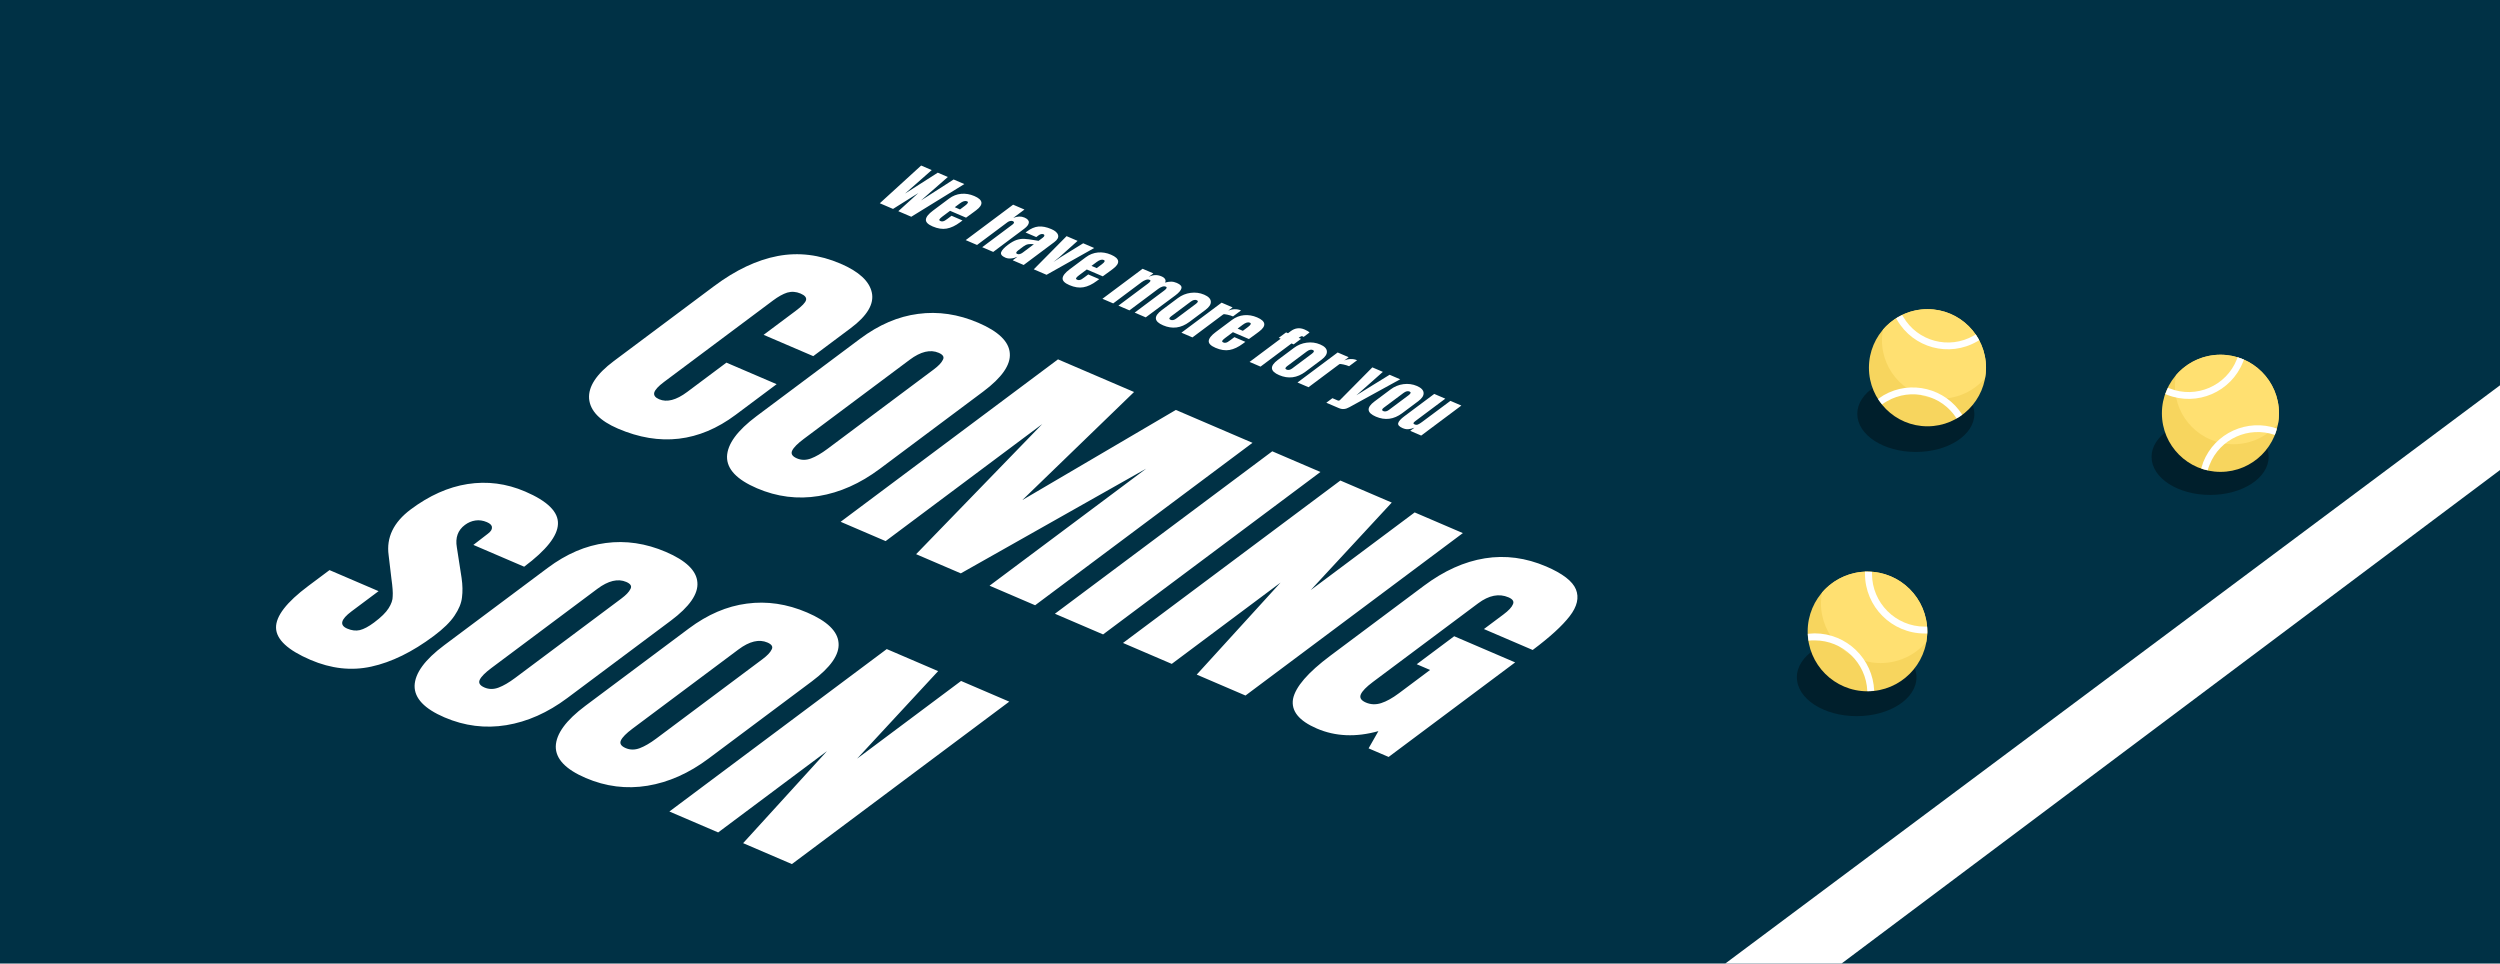 <svg width="1920" height="740" viewBox="0 0 1920 740" fill="none" xmlns="http://www.w3.org/2000/svg">
<path d="M0 0H1920V740H0V0Z" fill="#003145"/>
<path fill-rule="evenodd" clip-rule="evenodd" d="M1325 740L1920 295.913V361L1414.3 740H1325Z" fill="white"/>
<path fill-rule="evenodd" clip-rule="evenodd" d="M1471.36 288.596C1446.52 288.596 1426.4 301.684 1426.4 317.852C1426.4 334.02 1446.52 347.108 1471.36 347.108C1496.2 347.108 1516.32 334.02 1516.32 317.852C1516.21 301.684 1496.09 288.596 1471.36 288.596Z" fill="#001F2C"/>
<path fill-rule="evenodd" clip-rule="evenodd" d="M1480.3 237.432C1455.46 237.432 1435.34 257.56 1435.34 282.416C1435.34 307.273 1455.46 327.4 1480.3 327.4C1505.14 327.4 1525.26 307.273 1525.26 282.416C1525.26 257.56 1505.14 237.432 1480.3 237.432Z" fill="#F7D55E"/>
<path fill-rule="evenodd" clip-rule="evenodd" d="M1480.3 237.432C1466.67 237.432 1454.36 243.591 1446.11 253.16C1445.67 255.8 1445.34 258.439 1445.34 261.189C1445.34 286.046 1465.46 306.173 1490.3 306.173C1503.93 306.173 1516.24 300.014 1524.49 290.445C1524.93 287.806 1525.26 285.166 1525.26 282.416C1525.26 257.56 1505.14 237.432 1480.3 237.432Z" fill="#FFE071"/>
<path fill-rule="evenodd" clip-rule="evenodd" d="M1442.37 306.384C1443.35 307.853 1444.32 309.323 1445.43 310.586C1446.56 309.681 1447.89 308.912 1449.23 308.143C1467.79 297.425 1491.3 303.41 1502.67 321.353L1502.86 321.243C1504.29 320.419 1505.66 319.499 1506.98 318.484C1494.14 298.215 1467.53 291.479 1446.59 303.571C1445.12 304.545 1443.74 305.465 1442.37 306.384ZM1456.22 244.413C1456.5 244.89 1456.72 245.271 1456.99 245.747C1469.42 267.274 1496.9 274.646 1518.42 262.225C1518.99 261.895 1519.47 261.621 1520.04 261.291C1519.76 260.815 1519.54 260.433 1519.27 259.957C1518.66 258.909 1518.06 257.862 1517.36 256.869C1516.88 257.144 1516.31 257.474 1515.83 257.748C1496.89 268.686 1472.56 262.159 1461.62 243.204C1461.4 242.823 1461.12 242.347 1460.9 241.966C1459.89 242.42 1458.94 242.97 1457.99 243.52C1457.27 243.809 1456.79 244.084 1456.22 244.413Z" fill="white"/>
<path fill-rule="evenodd" clip-rule="evenodd" d="M1697.36 321.596C1672.52 321.596 1652.4 334.684 1652.4 350.852C1652.4 367.02 1672.52 380.108 1697.36 380.108C1722.2 380.108 1742.32 367.02 1742.32 350.852C1742.21 334.684 1722.09 321.596 1697.36 321.596Z" fill="#001F2C"/>
<path fill-rule="evenodd" clip-rule="evenodd" d="M1705.3 272.432C1680.46 272.432 1660.34 292.56 1660.34 317.416C1660.34 342.273 1680.46 362.4 1705.3 362.4C1730.14 362.4 1750.26 342.273 1750.26 317.416C1750.26 292.56 1730.14 272.432 1705.3 272.432Z" fill="#F7D55E"/>
<path fill-rule="evenodd" clip-rule="evenodd" d="M1705.3 272.432C1691.67 272.432 1679.36 278.591 1671.11 288.16C1670.67 290.8 1670.34 293.439 1670.34 296.189C1670.34 321.046 1690.46 341.173 1715.3 341.173C1728.93 341.173 1741.24 335.014 1749.49 325.445C1749.93 322.806 1750.26 320.166 1750.26 317.416C1750.26 292.56 1730.14 272.432 1705.3 272.432Z" fill="#FFE071"/>
<path fill-rule="evenodd" clip-rule="evenodd" d="M1690.52 359.784C1692.2 360.329 1693.88 360.874 1695.53 361.174C1695.85 359.765 1696.42 358.334 1696.99 356.903C1704.87 336.971 1727.01 327.05 1747.07 334.04L1747.15 333.836C1747.76 332.302 1748.26 330.729 1748.66 329.115C1726 321.216 1700.97 332.473 1692.08 354.961C1691.53 356.637 1691.03 358.211 1690.52 359.784ZM1662.87 302.625C1663.38 302.827 1663.79 302.989 1664.3 303.191C1687.41 312.334 1713.53 301.031 1722.66 277.93C1722.91 277.317 1723.11 276.806 1723.35 276.192C1722.84 275.99 1722.43 275.828 1721.92 275.626C1720.79 275.181 1719.67 274.736 1718.5 274.393C1718.3 274.904 1718.06 275.518 1717.86 276.029C1709.81 296.37 1686.69 306.375 1666.34 298.325C1665.93 298.163 1665.42 297.961 1665.01 297.799C1664.5 298.781 1664.1 299.803 1663.7 300.825C1663.31 301.5 1663.11 302.011 1662.87 302.625Z" fill="white"/>
<path fill-rule="evenodd" clip-rule="evenodd" d="M1425.93 490.225C1400.55 490.225 1380 503.596 1380 520.112C1380 536.629 1400.55 550 1425.93 550C1451.31 550 1471.86 536.629 1471.86 520.112C1471.75 503.596 1451.2 490.225 1425.93 490.225Z" fill="#001F2C"/>
<path fill-rule="evenodd" clip-rule="evenodd" d="M1434.21 439C1408.84 439 1388.29 459.562 1388.29 484.955C1388.29 510.348 1408.84 530.91 1434.21 530.91C1459.59 530.91 1480.14 510.348 1480.14 484.955C1480.14 459.562 1459.59 439 1434.21 439Z" fill="#F7D55E"/>
<path fill-rule="evenodd" clip-rule="evenodd" d="M1434.21 439C1420.29 439 1407.71 445.292 1399.29 455.067C1398.84 457.764 1398.5 460.461 1398.5 463.27C1398.5 488.663 1419.05 509.225 1444.43 509.225C1458.35 509.225 1470.93 502.933 1479.35 493.157C1479.8 490.461 1480.14 487.764 1480.14 484.955C1480.14 459.562 1459.59 439 1434.21 439Z" fill="#FFE071"/>
<path fill-rule="evenodd" clip-rule="evenodd" d="M1388.39 486.753C1388.5 488.55 1388.62 490.348 1388.95 492.034C1390.41 491.809 1391.99 491.809 1393.56 491.809C1415.46 491.809 1433.2 509.112 1434.1 530.798H1434.32C1436.01 530.798 1437.69 530.685 1439.37 530.461C1438.36 505.966 1418.26 486.416 1393.56 486.416C1391.76 486.528 1390.08 486.64 1388.39 486.753ZM1432.3 439C1432.3 439.562 1432.3 440.011 1432.3 440.573C1432.3 465.966 1452.85 486.528 1478.23 486.528C1478.9 486.528 1479.46 486.528 1480.14 486.528C1480.14 485.966 1480.14 485.517 1480.14 484.955C1480.14 483.719 1480.14 482.483 1480.03 481.247C1479.46 481.247 1478.79 481.247 1478.23 481.247C1455.88 481.247 1437.69 463.045 1437.69 440.685C1437.69 440.236 1437.69 439.674 1437.69 439.225C1436.57 439.113 1435.44 439.112 1434.32 439.112C1433.54 439 1432.97 439 1432.3 439Z" fill="white"/>
<path d="M474.619 329.19C460.647 323.194 453.248 315.523 452.42 306.175C451.74 296.891 458.073 287.262 471.418 277.29L548.376 219.78C564.96 207.387 581.253 199.67 597.254 196.63C613.256 193.59 629.357 195.546 645.558 202.498C659.678 208.557 667.68 215.954 669.564 224.688C671.447 233.421 666.041 242.533 653.344 252.021L624.581 273.515L586.457 257.155L611.138 238.711C615.932 235.128 618.567 232.372 619.043 230.443C619.519 228.513 618.122 226.847 614.852 225.444C611.434 223.977 608.019 223.731 604.609 224.706C601.347 225.745 597.707 227.765 593.691 230.766L509.931 293.36C505.526 296.652 503.03 299.391 502.443 301.578C501.986 303.668 503.244 305.351 506.216 306.626C512.162 309.178 519.345 307.307 527.766 301.013L557.889 278.503L596.459 295.054L564.976 318.581C536.991 339.494 506.872 343.03 474.619 329.19ZM581.329 374.982C565.872 368.348 558.211 360.26 558.347 350.716C558.613 341.076 566.195 330.688 581.095 319.554L660.58 260.156C674.961 249.409 689.792 243.046 705.074 241.069C720.485 238.994 735.919 241.274 751.377 247.907C766.835 254.54 774.884 262.338 775.525 271.301C776.296 280.167 769.491 289.974 755.11 300.721L675.625 360.119C660.596 371.35 644.987 378.293 628.799 380.949C612.61 383.604 596.787 381.615 581.329 374.982ZM612.035 352.036C615.454 353.503 619.053 353.523 622.833 352.097C626.614 350.671 630.836 348.215 635.5 344.73L717.123 283.734C720.75 281.023 723.071 278.589 724.084 276.433C725.376 274.244 724.313 272.416 720.894 270.949C714.503 268.206 707.097 269.982 698.675 276.275L617.247 337.125C612.453 340.708 609.494 343.706 608.37 346.119C607.246 348.533 608.468 350.505 612.035 352.036ZM645.606 400.735L812.544 275.984L870.956 301.05L785.175 384.038L903.061 314.827L961.919 340.085L794.981 464.836L759.978 449.815L880.275 359.919L737.906 440.344L703.572 425.61L800.459 325.668L680.163 415.565L645.606 400.735ZM810.163 471.351L977.101 346.6L1014.11 362.481L847.172 487.232L810.163 471.351ZM862.458 493.792L1029.4 369.041L1068.86 385.975L1006.6 453.222L1086.47 393.533L1123.48 409.415L956.542 534.166L919.087 518.093L983.48 447.417L899.913 509.865L862.458 493.792ZM1011.4 559.537C997.581 553.605 991.462 546.026 993.046 536.799C994.909 527.539 1004.46 516.47 1021.69 503.593L1093.59 449.859C1109.01 438.337 1124.61 431.314 1140.39 428.788C1156.17 426.263 1171.86 428.348 1187.47 435.046C1200.1 440.467 1207.71 446.322 1210.29 452.612C1212.87 458.902 1211.29 465.767 1205.54 473.208C1199.8 480.65 1190.32 489.308 1177.1 499.184L1139.65 483.111L1154.61 471.928C1158.63 468.927 1161.07 466.316 1161.93 464.096C1162.95 461.94 1161.82 460.16 1158.55 458.757C1151.27 455.632 1143.48 457.167 1135.19 463.364L1054.34 523.779C1049.29 527.554 1046.21 530.73 1045.1 533.304C1044 535.878 1045.31 537.962 1049.02 539.557C1052.74 541.151 1056.63 541.299 1060.71 540.001C1064.79 538.702 1069.35 536.165 1074.41 532.389L1098.31 514.526L1088.05 510.125L1116.82 488.631L1163.64 508.723L1066.47 581.337L1051.08 574.735L1058.61 561.504C1041.41 566.316 1025.67 565.66 1011.4 559.537ZM238.403 506.761C221.013 499.298 212.21 491.101 211.996 482.169C211.782 473.237 220.031 462.526 236.744 450.036L253.069 437.837L290.747 454.006L269.953 469.545C261.661 475.742 260.562 480.147 266.656 482.762C270.074 484.229 273.295 484.621 276.317 483.936C279.468 483.155 283.117 481.215 287.263 478.117C292.704 474.05 296.431 470.391 298.443 467.139C300.584 463.79 301.632 460.734 301.586 457.971C301.818 455.175 301.488 450.613 300.595 444.286L298.478 426.459C296.579 412.841 302.237 401.094 315.452 391.219C329.704 380.569 344.238 374.079 359.054 371.749C374.149 369.387 388.905 371.299 403.322 377.486C420.564 384.884 428.958 393.212 428.506 402.467C428.183 411.626 419.535 422.547 402.563 435.23L363.547 418.488L374.79 409.823C376.992 408.178 377.998 406.552 377.807 404.946C377.765 403.403 376.481 402.09 373.954 401.006C370.982 399.73 368.039 399.306 365.128 399.733C362.217 400.16 359.53 401.294 357.068 403.133C351.627 407.2 349.558 412.942 350.862 420.36L354.5 443.87C355.298 449.394 355.397 454.39 354.799 458.858C354.331 463.23 352.417 467.895 349.056 472.855C345.825 477.717 340.517 482.908 333.132 488.426C316.678 500.722 300.682 508.567 285.146 511.959C269.887 515.318 254.306 513.585 238.403 506.761ZM341.391 550.956C325.933 544.322 318.272 536.234 318.408 526.69C318.674 517.049 326.257 506.662 341.156 495.528L420.641 436.129C435.022 425.383 449.854 419.02 465.135 417.043C480.546 414.968 495.981 417.248 511.438 423.881C526.896 430.514 534.946 438.312 535.587 447.275C536.358 456.141 529.552 465.948 515.171 476.695L435.686 536.093C420.657 547.324 405.049 554.267 388.86 556.922C372.672 559.578 356.849 557.589 341.391 550.956ZM372.097 528.01C375.515 529.476 379.114 529.497 382.895 528.071C386.675 526.645 390.897 524.189 395.561 520.703L477.184 459.708C480.812 456.997 483.132 454.563 484.146 452.407C485.438 450.218 484.374 448.39 480.956 446.923C474.564 444.18 467.158 445.955 458.737 452.249L377.308 513.099C372.514 516.681 369.556 519.679 368.432 522.093C367.308 524.507 368.529 526.479 372.097 528.01ZM449.817 597.484C434.359 590.851 426.698 582.762 426.834 573.218C427.1 563.578 434.683 553.19 449.582 542.056L529.067 482.658C543.448 471.911 558.28 465.549 573.561 463.571C588.972 461.496 604.407 463.776 619.864 470.409C635.322 477.042 643.372 484.84 644.013 493.803C644.784 502.669 637.979 512.476 623.597 523.223L544.112 582.621C529.083 593.852 513.475 600.795 497.286 603.451C481.098 606.106 465.275 604.117 449.817 597.484ZM480.523 574.538C483.941 576.005 487.541 576.025 491.321 574.599C495.101 573.173 499.323 570.717 503.987 567.232L585.61 506.236C589.238 503.525 591.559 501.091 592.572 498.935C593.864 496.746 592.8 494.918 589.382 493.451C582.991 490.708 575.584 492.484 567.163 498.777L485.734 559.627C480.941 563.21 477.982 566.208 476.858 568.621C475.734 571.035 476.955 573.007 480.523 574.538ZM514.093 623.237L681.031 498.486L720.493 515.42L658.233 582.667L738.106 522.978L775.116 538.86L608.178 663.611L570.722 647.538L635.115 576.862L551.549 639.31L514.093 623.237Z" fill="white"/>
<path d="M675.694 156.095L707.446 127.134L715.569 130.619L695.048 148.684L720.21 132.611L727.945 135.93L707.328 153.954L732.393 137.839L740.612 141.366L699.867 166.468L689.907 162.194L705.276 148.264L685.846 160.452L675.694 156.095ZM716.302 173.918C712.66 172.355 710.92 170.583 711.083 168.604C711.245 166.625 713.054 164.344 716.51 161.761L728.9 152.502C731.738 150.382 734.836 149.166 738.194 148.856C741.552 148.545 744.908 149.109 748.26 150.548C755.061 153.466 755.553 157.098 749.737 161.444L747.504 163.113C745.256 164.793 743.398 166.144 741.929 167.166L729.648 161.896L723.664 166.368C722.597 167.166 721.883 167.851 721.522 168.424C721.19 168.975 721.443 169.431 722.281 169.79C722.926 170.067 723.546 170.135 724.141 169.993C724.768 169.866 725.308 169.652 725.762 169.351C726.276 169.042 726.954 168.573 727.797 167.943L730.789 165.707L739.202 169.317L737.432 170.64C733.835 173.327 730.375 174.966 727.049 175.555C723.784 176.137 720.202 175.591 716.302 173.918ZM737.279 160.858L741.241 157.897C743.46 156.239 743.942 155.14 742.685 154.6C741.266 153.992 739.447 154.517 737.228 156.175L733.267 159.136L737.279 160.858ZM778.077 157.195L786.78 160.93L778.182 167.354C781.333 166.062 784.181 165.962 786.727 167.055C789.112 168.078 790.257 169.346 790.161 170.859C790.065 172.371 788.866 173.988 786.562 175.71L762.793 193.472L754.333 189.841L777.638 172.425C778.312 171.921 778.682 171.436 778.749 170.969C778.816 170.502 778.511 170.123 777.834 169.833C777.254 169.584 776.562 169.551 775.758 169.735C775.014 169.911 774.333 170.231 773.715 170.693L750.368 188.14L741.666 184.405L778.077 157.195ZM772.168 197.891C769.429 196.715 768.33 195.318 768.872 193.7C769.474 192.075 771.25 190.16 774.2 187.955C776.616 186.15 778.825 184.916 780.826 184.255C782.86 183.607 784.817 183.339 786.696 183.452C788.603 183.543 791.244 183.883 794.617 184.471L797.612 184.963L797.696 184.9L800.773 182.601C801.587 181.992 802.012 181.447 802.047 180.966C802.142 180.478 801.931 180.124 801.416 179.902C800.964 179.709 800.379 179.672 799.659 179.793C798.972 179.928 798.319 180.226 797.701 180.688L795.846 182.073L787.628 178.547L788.639 177.791C791.673 175.523 794.642 174.252 797.546 173.978C800.482 173.718 803.788 174.376 807.462 175.953C810.395 177.211 812.106 178.739 812.594 180.535C813.111 182.31 812.147 184.111 809.703 185.937L786.187 203.51L777.775 199.901L781.442 197.161C779.758 197.926 778.098 198.37 776.461 198.494C774.856 198.631 773.425 198.431 772.168 197.891ZM781.235 195.04C781.88 195.316 782.556 195.342 783.263 195.117C784.031 194.884 784.752 194.516 785.426 194.012L794.024 187.588C792.345 187.363 790.877 187.361 789.618 187.581C788.392 187.815 787.203 188.362 786.051 189.223L782.089 192.183C780.263 193.548 779.978 194.5 781.235 195.04ZM793.942 206.838L819.134 181.358L827.595 184.989L813.742 197.388L809.017 201.26L814.413 197.626L831.898 186.835L840.358 190.466L803.756 211.05L793.942 206.838ZM821.305 218.977C817.662 217.414 815.923 215.643 816.085 213.663C816.248 211.684 818.057 209.403 821.513 206.82L833.903 197.561C836.74 195.441 839.838 194.225 843.197 193.915C846.555 193.604 849.91 194.168 853.262 195.607C860.063 198.525 860.556 202.157 854.74 206.503L852.506 208.172C850.259 209.852 848.4 211.203 846.931 212.225L834.651 206.955L828.667 211.427C827.599 212.225 826.885 212.91 826.525 213.483C826.193 214.034 826.446 214.49 827.284 214.85C827.928 215.126 828.548 215.194 829.143 215.053C829.77 214.925 830.311 214.711 830.765 214.41C831.279 214.101 831.957 213.632 832.8 213.003L835.792 210.767L844.204 214.377L842.434 215.699C838.838 218.387 835.377 220.025 832.052 220.614C828.787 221.196 825.204 220.65 821.305 218.977ZM842.282 205.917L846.243 202.956C848.463 201.298 848.944 200.199 847.687 199.659C846.269 199.051 844.45 199.576 842.231 201.234L838.269 204.195L842.282 205.917ZM877.517 206.412L885.784 209.959L882.202 212.636C883.909 211.815 885.553 211.364 887.134 211.282C888.715 211.2 890.36 211.526 892.068 212.259C893.454 212.854 894.366 213.576 894.803 214.424C895.3 215.266 895.281 216.133 894.745 217.027C896.522 216.533 898.084 216.295 899.432 216.311C900.808 216.307 902.269 216.637 903.816 217.301C906.588 218.49 907.761 219.869 907.336 221.439C906.971 223.001 905.384 224.831 902.574 226.931L879.931 243.738L871.422 240.087L894.095 223.143C896.09 221.653 896.507 220.659 895.346 220.161C894.541 219.815 893.609 219.828 892.552 220.201C891.524 220.553 890.532 221.086 889.576 221.799L867.409 238.365L858.949 234.734L881.621 217.791C882.492 217.14 883.082 216.567 883.39 216.071C883.731 215.589 883.562 215.203 882.885 214.912C882.015 214.539 881.024 214.56 879.91 214.974C878.825 215.368 877.763 215.953 876.724 216.73L854.936 233.012L846.669 229.464L877.517 206.412ZM893.267 249.857C886.208 246.828 885.868 242.931 892.245 238.165L904.635 228.906C907.557 226.723 910.81 225.392 914.393 224.913C918.037 224.427 921.502 224.89 924.79 226.301C928.077 227.712 929.785 229.469 929.912 231.573C930.1 233.67 928.733 235.81 925.811 237.993L913.421 247.252C907.044 252.018 900.325 252.886 893.267 249.857ZM898.956 245.606C899.633 245.896 900.343 245.953 901.087 245.777C901.831 245.6 902.568 245.239 903.298 244.693L918.385 233.418C920.184 232.075 920.422 231.119 919.1 230.552C917.779 229.985 916.219 230.374 914.421 231.717L899.334 242.992C898.603 243.538 898.189 244.037 898.09 244.49C897.99 244.944 898.279 245.315 898.956 245.606ZM938.186 232.446L946.647 236.077L943.233 238.628C944.86 237.905 946.513 237.523 948.19 237.483C949.928 237.435 951.571 237.744 953.118 238.408L946.965 243.005C945.773 242.494 944.297 242.042 942.537 241.651C940.838 241.252 939.792 241.2 939.398 241.494L915.798 259.13L907.338 255.499L938.186 232.446ZM933.531 267.136C929.889 265.573 928.149 263.802 928.312 261.822C928.474 259.843 930.283 257.562 933.739 254.979L946.129 245.72C948.967 243.6 952.065 242.384 955.423 242.074C958.781 241.763 962.137 242.327 965.489 243.766C972.289 246.684 972.782 250.316 966.966 254.662L964.733 256.331C962.485 258.011 960.627 259.362 959.157 260.384L946.877 255.114L940.893 259.586C939.826 260.384 939.112 261.069 938.751 261.642C938.419 262.193 938.672 262.649 939.51 263.009C940.155 263.285 940.775 263.353 941.37 263.212C941.997 263.084 942.537 262.87 942.991 262.569C943.505 262.26 944.183 261.791 945.026 261.162L948.018 258.926L956.431 262.535L954.661 263.858C951.064 266.546 947.604 268.184 944.278 268.773C941.013 269.355 937.431 268.809 933.531 267.136ZM954.508 254.076L958.47 251.115C960.689 249.457 961.171 248.358 959.913 247.818C958.495 247.21 956.676 247.735 954.457 249.393L950.496 252.354L954.508 254.076ZM983.563 260.099L982.065 259.456L987.718 255.288L989.168 255.91L991.276 254.336C994.591 251.858 998.15 251.436 1001.95 253.068C1003.76 253.842 1005.01 254.612 1005.71 255.376L1001.16 258.777C1000.92 258.576 1000.71 258.433 1000.52 258.35C1000.06 258.157 999.634 258.137 999.224 258.292C998.814 258.447 998.328 258.734 997.767 259.154L997.387 259.437L999.224 260.226L993.535 264.477L991.891 263.772L968.081 281.565L959.668 277.955L983.563 260.099ZM982.406 288.109C975.347 285.08 975.007 281.183 981.384 276.417L993.774 267.158C996.696 264.974 999.949 263.643 1003.53 263.165C1007.18 262.679 1010.64 263.142 1013.93 264.552C1017.22 265.963 1018.92 267.721 1019.05 269.824C1019.24 271.921 1017.87 274.061 1014.95 276.245L1002.56 285.504C996.182 290.27 989.464 291.138 982.406 288.109ZM988.095 283.858C988.772 284.148 989.482 284.205 990.226 284.028C990.97 283.852 991.707 283.49 992.437 282.945L1007.52 271.67C1009.32 270.326 1009.56 269.371 1008.24 268.804C1006.92 268.237 1005.36 268.625 1003.56 269.969L988.473 281.243C987.742 281.789 987.328 282.289 987.228 282.742C987.129 283.195 987.418 283.567 988.095 283.858ZM1027.33 270.698L1035.79 274.329L1032.37 276.879C1034 276.156 1035.65 275.775 1037.33 275.734C1039.07 275.687 1040.71 275.995 1042.26 276.659L1036.1 281.257C1034.91 280.745 1033.44 280.294 1031.68 279.902C1029.98 279.504 1028.93 279.451 1028.54 279.745L1004.94 297.381L996.477 293.751L1027.33 270.698ZM1023.29 305.801L1027.35 307.543C1027.93 307.792 1028.43 307.759 1028.85 307.444C1029.05 307.298 1029.19 307.175 1029.27 307.077L1053.97 282.132L1062.04 285.597L1048.59 297.524L1041.7 303.588L1050.29 298.25L1067.22 287.816L1075.34 291.302L1036.31 312.73C1034.88 313.536 1033.53 313.997 1032.26 314.112C1030.99 314.263 1029.62 314.02 1028.13 313.384L1018.61 309.296L1023.29 305.801ZM1056.67 319.979C1049.61 316.95 1049.27 313.052 1055.65 308.286L1068.04 299.027C1070.96 296.844 1074.22 295.513 1077.8 295.034C1081.44 294.549 1084.91 295.011 1088.2 296.422C1091.48 297.833 1093.19 299.59 1093.32 301.694C1093.51 303.791 1092.14 305.931 1089.22 308.114L1076.83 317.373C1070.45 322.139 1063.73 323.008 1056.67 319.979ZM1062.36 315.727C1063.04 316.018 1063.75 316.074 1064.49 315.898C1065.24 315.721 1065.97 315.36 1066.7 314.814L1081.79 303.54C1083.59 302.196 1083.83 301.241 1082.51 300.674C1081.18 300.106 1079.62 300.495 1077.83 301.838L1062.74 313.113C1062.01 313.659 1061.59 314.158 1061.5 314.612C1061.4 315.065 1061.68 315.437 1062.36 315.727ZM1077.22 328.797C1074.58 327.663 1073.45 326.367 1073.83 324.91C1074.23 323.466 1075.8 321.726 1078.53 319.69L1101.5 302.526L1110 306.177L1088.51 322.239C1088.31 322.386 1087.78 322.785 1086.91 323.435C1086.07 324.065 1085.61 324.579 1085.53 324.976C1085.52 325.367 1085.83 325.7 1086.48 325.977C1087.35 326.35 1088.2 326.354 1089.05 325.989C1089.92 325.603 1090.95 324.969 1092.13 324.087L1092.38 323.898L1113.92 307.858L1122.33 311.468L1091.48 334.521L1083.02 330.89L1086.31 328.433C1084.44 329.15 1082.83 329.553 1081.5 329.641C1080.16 329.729 1078.74 329.448 1077.22 328.797Z" fill="white"/>
</svg>
